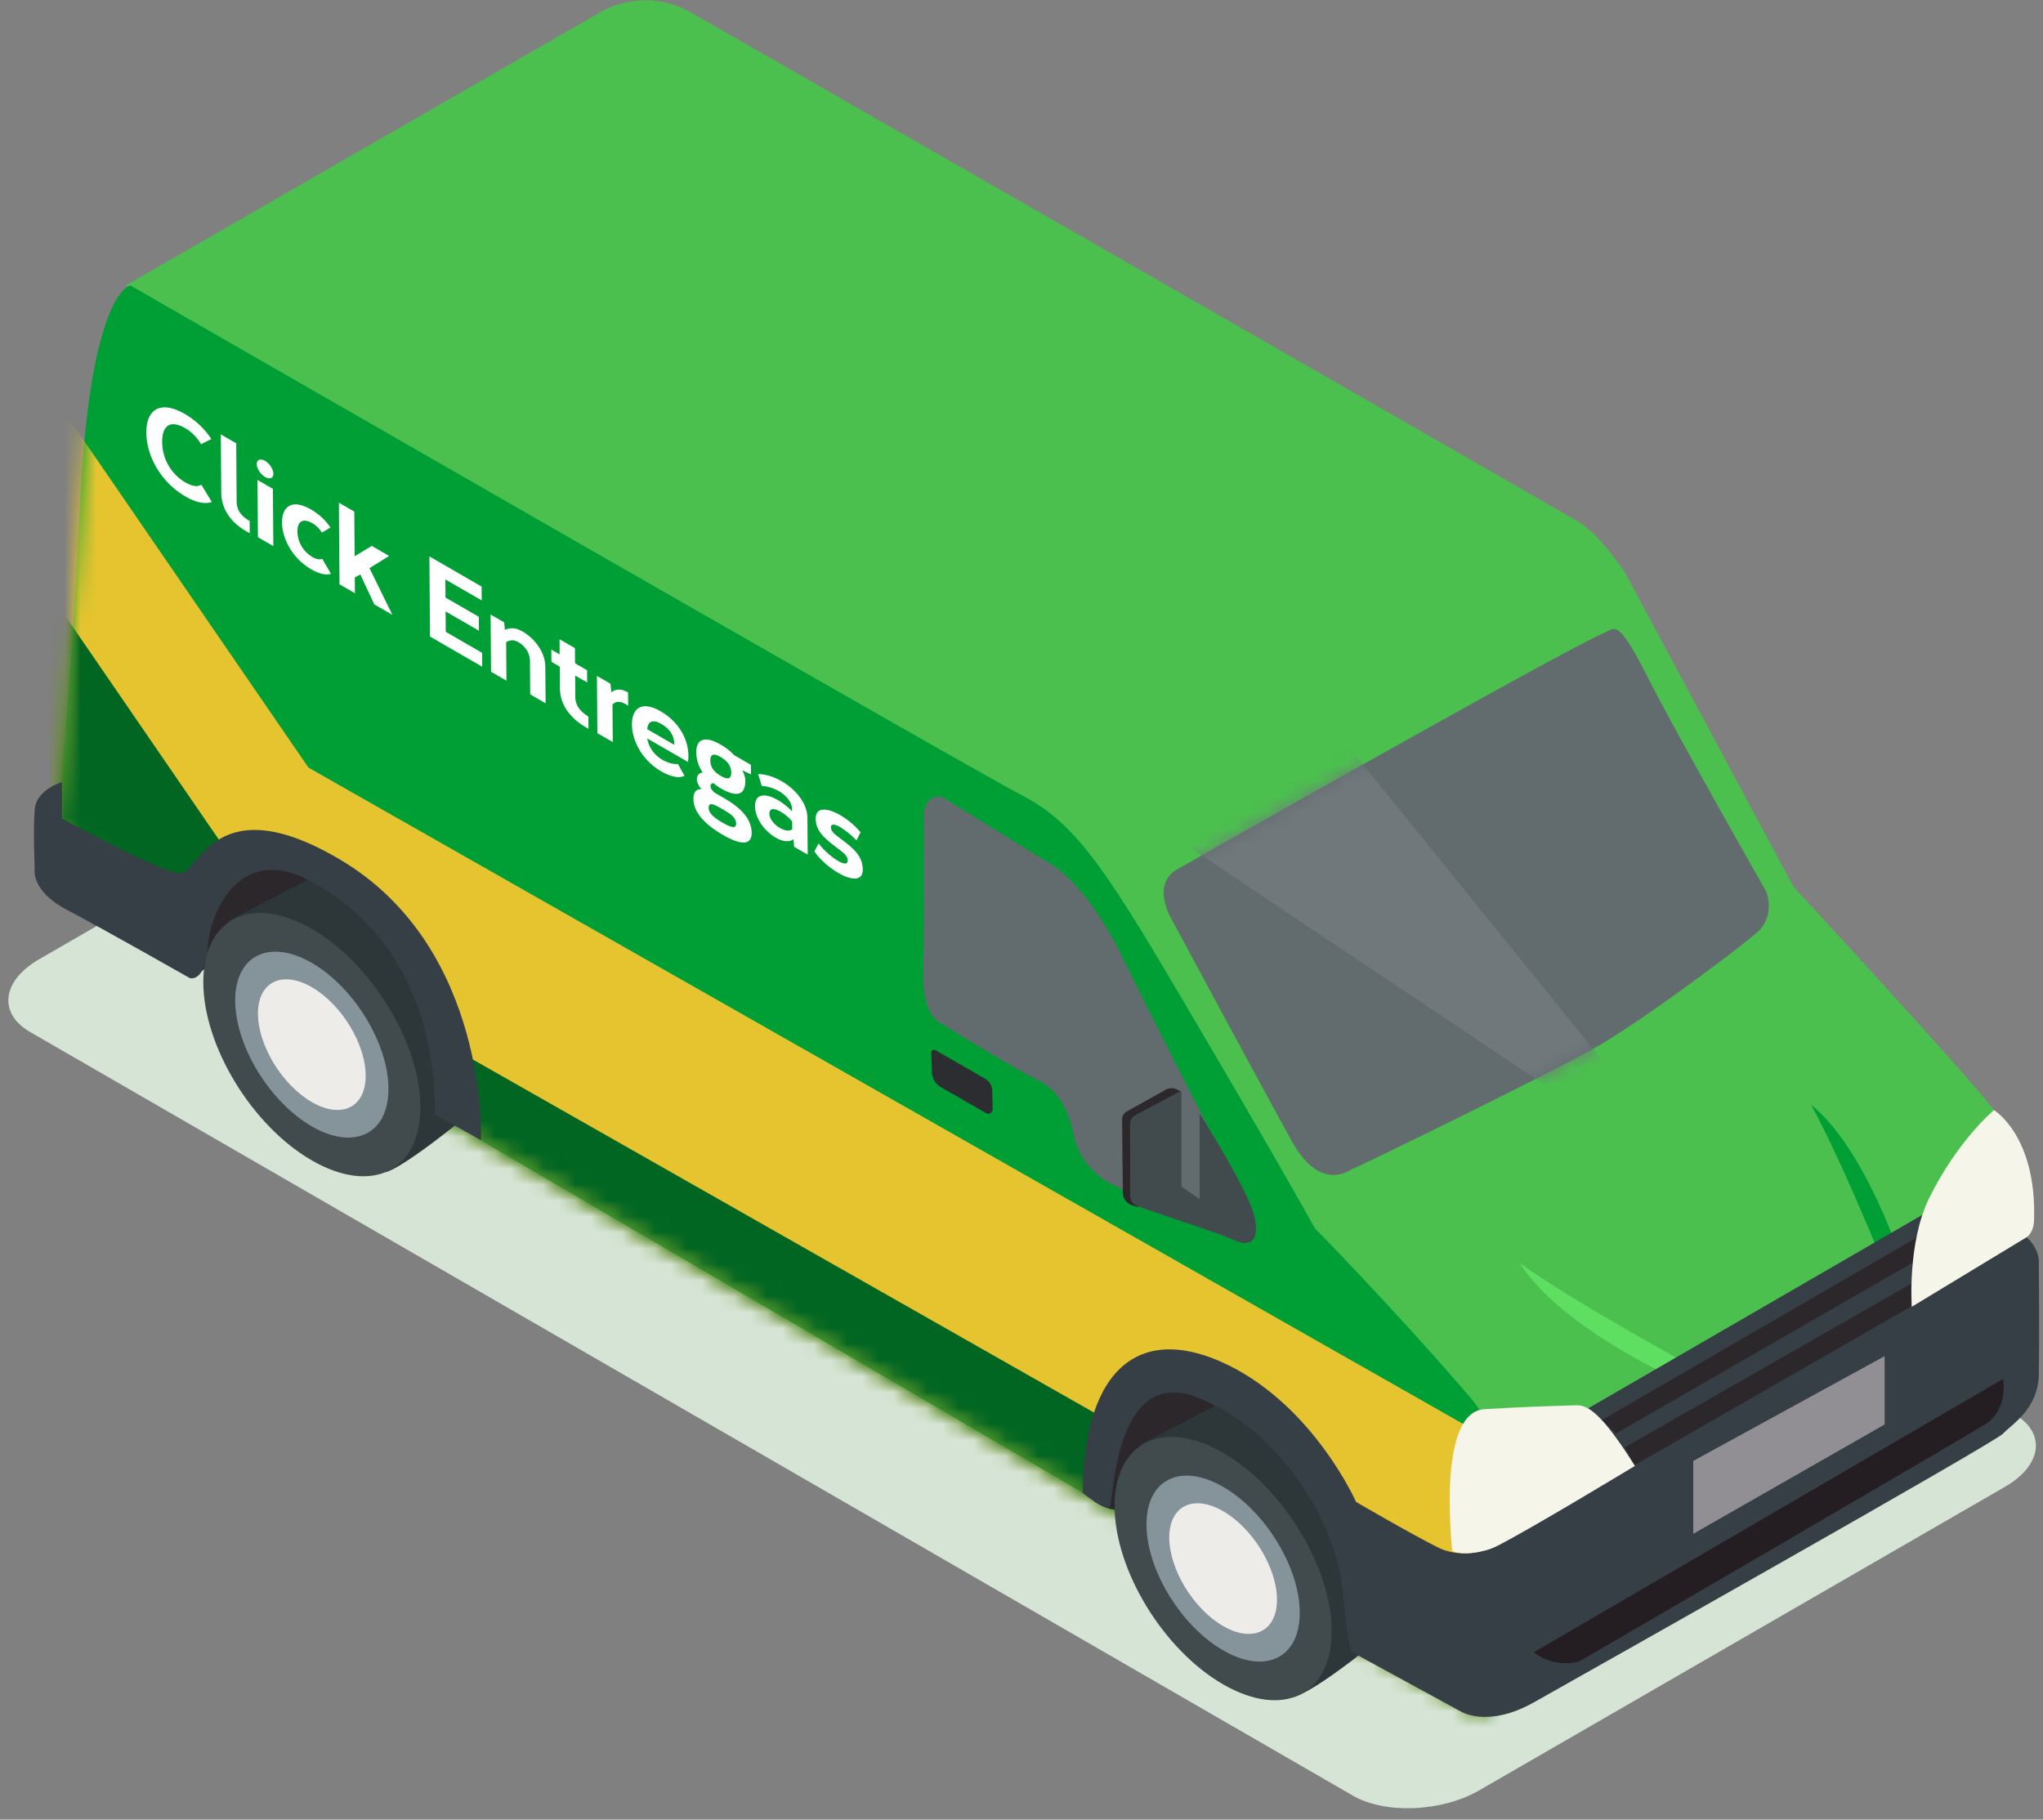 <svg xmlns="http://www.w3.org/2000/svg" xmlns:xlink="http://www.w3.org/1999/xlink" width="128" height="114" viewBox="0 0 128 114">
    <rect x="0" y="0" width="128" height="114" fill="#808080" stroke="none"/>
    <defs>
        <path id="a" d="M24.335 52.411l40.08 23.469 25.009 13.976s4.093-14.28-.857-20.033c-4.948-5.752-9.706-10.561-9.706-10.561s-2.026-3.671-7.422-12.845c-5.396-9.174-7.36-12.44-10.895-14.272C57.01 30.314 4.637.175 4.637.175s-2.485.32-3.14 13.416C.84 26.687.069 34.143.069 34.143l24.266 18.268z"/>
        <path id="c" d="M.926 15.019S25.372 1.125 27.76.176c.534-.276.777-.693 2.569 2.854 1.792 3.548 7.422 13.416 7.422 13.416s.633 1.508-.57 2.569c-1.204 1.06-7.121 5.48-9.992 7.136-2.871 1.656-15.54 7.83-15.416 7.707.124-.123-1.852 1.626-3.711-1.713C6.204 28.805.64 18.444.64 18.444s-1.609-2.427.286-3.425z"/>
    </defs>
    <g fill="none" fill-rule="evenodd">
        <path fill="#D5E4D4" d="M125.622 93.146c2.336-1.349 2.59-3.392.567-4.56L43.31 40.742c-2.023-1.168-5.562-1.02-7.899.328L2.455 60.095c-2.337 1.348-2.59 3.392-.567 4.56l82.878 47.843c2.024 1.168 5.563 1.022 7.9-.327l32.956-19.025z"/>
        <path fill="#4BC04E" d="M127.213 77.085s-.438-5.135-2.284-7.537c-1.845-2.402-12.56-13.987-12.56-13.987l-10.564-19.695s-1.55-2.35-2.854-3.14C97.822 32.044 54.899 7.438 43.294.786a5.746 5.746 0 0 0-5.727.005L7.883 17.883l56.478 33.111s3.545 1.672 9.732 13.13c6.187 11.459 5.812 12.878 17.15 23.977.865 2.885 1.427 4.282 1.427 4.282l.571 3.71 33.972-19.008z"/>
        <path fill="#009F35" d="M27.867 70.119l40.08 23.468 25.009 13.977s4.092-14.28-.857-20.034c-4.949-5.752-9.706-10.56-9.706-10.56s-2.026-3.672-7.422-12.846c-5.397-9.173-7.36-12.44-10.895-14.271-3.535-1.832-55.907-31.97-55.907-31.97s-2.485.32-3.14 13.416C4.373 44.395 3.6 51.851 3.6 51.851l24.266 18.268z"/>
        <g transform="translate(3.532 17.708)">
            <mask id="b" fill="#fff">
                <use xlink:href="#a"/>
            </mask>
            <path fill="#E6C430" d="M-1.608 5.04l17.401 25.342L92.533 74 88.938 94.77-9.082 46.32l5.509-39.66z" mask="url(#b)"/>
            <path fill="#062" d="M-1.894 17.31l17.401 25.343 76.74 43.616-3.596 20.772L-9.368 58.59l5.508-39.66z" mask="url(#b)"/>
        </g>
        <path fill="#2C272B" d="M12.451 60.985s.129-9.902 7.708-5.63c-5.211 3.628-7.708 5.63-7.708 5.63zM68.566 94.07s.777-10.366 8.076-5.73c-3.535 2.773-5.488 5.242-6.502 6.122-.425.369-1.574-.393-1.574-.393z"/>
        <path fill="#2D3739" d="M71.26 90.596l5.372-2.78s11.268 3.488 9.472 15.12c-4.274 3.44-5.129 3.392-5.129 3.392s5.28-3.569-.397-11.578c-4.193-5.914-9.319-4.154-9.319-4.154z"/>
        <path fill="#414B4E" d="M76.632 91.02c3.753 2.166 6.8 7.175 6.8 11.178 0 4.003-3.047 5.493-6.8 3.327-3.753-2.167-6.8-7.176-6.8-11.178 0-4.003 3.047-5.494 6.8-3.327z"/>
        <path fill="#85939A" d="M76.632 93.15c2.65 1.53 4.802 5.068 4.802 7.894 0 2.827-2.152 3.88-4.802 2.35-2.65-1.53-4.802-5.067-4.802-7.894 0-2.826 2.152-3.88 4.802-2.35z"/>
        <path fill="#EDECE8" d="M76.632 94.673c1.863 1.075 3.375 3.56 3.375 5.547 0 1.986-1.512 2.726-3.375 1.651-1.862-1.075-3.374-3.56-3.374-5.547 0-1.986 1.512-2.726 3.374-1.65z"/>
        <path fill="#2D3739" d="M14.164 57.77l5.373-2.78s11.267 3.488 9.472 15.12c-4.275 3.44-4.895 3.327-4.895 3.327s5.046-3.503-.632-11.512c-4.193-5.914-9.318-4.155-9.318-4.155z"/>
        <path fill="#414B4E" d="M19.537 58.194c3.753 2.167 6.8 7.175 6.8 11.178 0 4.003-3.047 5.494-6.8 3.327-3.753-2.166-6.8-7.175-6.8-11.178 0-4.003 3.047-5.494 6.8-3.327z"/>
        <path fill="#85939A" d="M19.537 60.325c2.65 1.53 4.802 5.067 4.802 7.894 0 2.826-2.152 3.879-4.802 2.349-2.65-1.53-4.802-5.067-4.802-7.893 0-2.827 2.151-3.88 4.802-2.35z"/>
        <path fill="#EDECE8" d="M19.537 61.848c1.862 1.075 3.374 3.56 3.374 5.547 0 1.986-1.512 2.726-3.374 1.65-1.863-1.075-3.375-3.56-3.375-5.546 0-1.987 1.512-2.726 3.375-1.651z"/>
        <path fill="#363F46" d="M27.252 69.216l-.031.586 2.915 1.627s.517-12.048-8.835-17.58c-7.786-4.606-8.86.82-9.992.856-1.132.036-7.422-3.425-7.422-3.425v-2.284s-1.61.466-1.713 1.713c-.104 1.246 0 3.71 0 3.71s-.274 1.378 1.998 2.57c2.272 1.191 7.708 4.281 7.708 4.281s.958.365 1.142-1.998c.184-2.363 2.1-6.144 5.995-4.282 3.894 1.863 7.996 6.064 8.235 14.226z"/>
        <path fill="#5EDF62" d="M104.839 86.31s-7.118-3.2-9.613-7.169c3.992 2.815 10.175 6.065 10.282 6.218.107.153-.67.95-.67.95z"/>
        <path fill="#009F35" d="M119.16 79.06s-2.257-7.086-5.692-9.849c2.213 4.075 4.611 10.277 4.742 10.394.132.116.95-.544.95-.544z"/>
        <path fill="#363F46" d="M67.834 93.525s1.481 1.231 1.712.856c.231-.375.267-8.804 5.425-6.85 5.157 1.953 8.693 7.781 9.135 11.988.442 4.207.57 3.971.57 3.971l6.852 3.736s1.672 1.058 4.568-.571c2.895-1.63 28.903-16.28 29.404-16.841.501-.561 2.196-1.496 2.237-3.71.042-2.215 0-7.137 0-7.137s-.004-.983-1.095-1.712c-.533.825-33.115 19.695-33.115 19.695s-1.77.822-3.426 0c-1.655-.822-5.139-2.854-5.139-2.854s-2.616-5.916-7.993-8.564c-5.377-2.647-9.065-.026-9.135 7.993"/>
        <path fill="#918F94" d="M118.078 84.962v4.281l-11.99 6.85v-4.566z"/>
        <path fill="#363F46" d="M99.236 88.387l21.696-12.56-.285 5.71-18.842 10.905z"/>
        <path fill="#241E22" d="M96.096 103.515L125.5 86.39s.355 1.922-1.142 2.854c-1.497.933-25.407 14.843-25.407 14.843s-1.504.485-2.855-.57z"/>
        <path fill="#2C272B" d="M102.376 91.812l17.415-9.99v-1.427L101.805 90.67zM100.378 88.958l.856.856 18.842-10.847V77.54z"/>
        <path fill="#F6F5E9" d="M124.93 69.548s2.681 1.604 2.51 6.898c-.029.864-.513 1.094-.513 1.094l-7.149 4.33s-.288-4.019 1.097-6.821c1.796-3.638 4.054-5.501 4.054-5.501zM102.432 91.838s-6.621 4.01-8.684 5.043c-.767.384-2.18.6-2.764.272-.084-.972-.85-8.694 2.018-8.868 2.847-.172 4.285-.197 5.75-.244.685-.022 1.537.383 3.68 3.797z"/>
        <path fill="#626B6E" d="M73.829 54.42s24.446-13.894 26.835-14.843c.534-.277.777-.693 2.569 2.854 1.792 3.548 7.422 13.416 7.422 13.416s.633 1.508-.57 2.569c-1.204 1.06-7.121 5.48-9.992 7.136-2.871 1.656-15.54 7.83-15.416 7.707.124-.123-1.852 1.626-3.711-1.713-1.86-3.34-7.423-13.701-7.423-13.701s-1.609-2.427.286-3.425z"/>
        <g transform="translate(72.903 39.4)">
            <mask id="d" fill="#fff">
                <use xlink:href="#c"/>
            </mask>
            <path fill="#70787B" d="M-1.618 11.516l30.237 20.222.146-3.128L9.895 5.288z" mask="url(#d)"/>
        </g>
        <path fill="#626B6E" d="M59.02 49.924l6.815 4.21s2.234 1.17 4.568 5.994c2.334 4.825 7.503 14.725 7.503 14.725s.99 1.687.488 2.79c-.335.734-5.734-1.915-8.8-3.491a4.471 4.471 0 0 1-2.325-3.042c-.254-1.254-.848-2.758-2.155-3.397-1.78-.869-6.13-3.589-6.13-3.589s-1.207-.405-1.142-3.14c.064-2.733.035-9.918.035-9.918s0-1.32 1.142-1.142z"/>
        <path fill="#2C272B" d="M71.292 75.63l-.38-.128a.822.822 0 0 1-.561-.77l-.05-4.595a.57.57 0 0 1 .293-.504l2.443-1.362a.751.751 0 0 1 .681-.025l.269.125-2.83 1.53a.584.584 0 0 0-.305.564l.44 5.164z"/>
        <path fill="#414B4E" d="M75.161 69.761s3.14 4.935 3.462 6.565c.272 1.375-.261 1.785-1.178 1.427-.917-.358-2.284-1.141-2.284-1.141V69.76z"/>
        <path fill="#414B4E" d="M76.88 76.326l.285 1.257-5.871-2a.713.713 0 0 1-.483-.674l-.009-4.509a.6.6 0 0 1 .319-.53l2.814-1.492a.057.057 0 0 1 .057.002c.017.01.027.029.027.049v5.9l2.86 1.997z"/>
        <path fill="#2C2D31" d="M58.613 65.795a.179.179 0 0 0-.268.16l.043 1.214c.014.392.229.749.569.945l2.82 1.623a.279.279 0 0 0 .419-.25l-.029-1.164a.872.872 0 0 0-.436-.734l-3.118-1.794z"/>
        <path fill="#FFF" d="M13.24 27.505l-.646.327a2.67 2.67 0 0 0-1.001-1.012c-.909-.525-1.438-.18-1.43.87a2.931 2.931 0 0 0 1.456 2.536c.428.247.764.289.994.139l.657 1.08c-.396.151-.95.062-1.644-.338-1.558-.9-2.446-2.546-2.457-3.991-.011-1.446.86-2.077 2.417-1.178a4.94 4.94 0 0 1 1.654 1.567zm1.56.266l.027 3.643c.002.274.075.507.211.707.14.202.344.37.604.515l.006.769c-.51-.264-.948-.598-1.262-1.014a2.526 2.526 0 0 1-.523-1.534l-.028-3.643.964.557zm1.804 1.101c.287.166.521.526.523.806.002.28-.228.372-.515.206-.287-.166-.522-.527-.524-.806-.002-.28.229-.372.516-.206zm.494 1.753l.027 3.587-.965-.557-.027-3.587.965.557zm3.604 2.424l-.535.32a1.607 1.607 0 0 0-.607-.594c-.56-.323-.929-.138-.924.524.005.672.39 1.281.94 1.599.234.135.47.192.615.107l.544.942c-.291.104-.726.014-1.22-.271-1.179-.68-1.836-1.907-1.844-2.934-.007-1.017.625-1.51 1.815-.823.524.302.943.712 1.216 1.13zm1.495-.999l.021 2.802 1.073-.652 1.09.63-1.23.765 1.433 2.923-1.13-.652-.88-1.875-.345.185.007.987-.965-.557-.039-5.113.965.557zm7.978 4.697l.007.87-2.278-1.315.009 1.135L30 38.642l.006.871-2.087-1.205.01 1.275 2.277 1.315.007.87-3.272-1.888-.038-5.022 3.271 1.889zm3.991 5.012l.018 2.302-.965-.557-.016-2.086c-.004-.555-.34-.962-.711-1.176-.243-.14-.455-.19-.78-.015l.019 2.417-.965-.557-.028-3.587.85.491.044.467c.326-.127.642-.164 1.116.11.673.388 1.41 1.227 1.418 2.191zm1.855-1.154l.008.95.754.435.005.766-.753-.436.01 1.351c.002.26.08.484.215.68.143.207.351.383.603.538l.006.77c-.5-.273-.941-.614-1.26-1.035a2.48 2.48 0 0 1-.529-1.51l-.01-1.35-.522-.302-.006-.766.522.301-.007-.949.964.557zm3.293 2.756l.036.02.005.825-.179-.103c-.238-.138-.543-.22-.802.029l.018 2.358-.965-.557-.028-3.587.85.49.051.538c.255-.2.585-.253 1.014-.013zm3.818 3.99a2.18 2.18 0 0 1-.03.384l-2.549-1.471c.089.536.414 1.003.872 1.287.342.222.73.334 1.05.313l.413.744c-.335.155-.827.081-1.457-.282-1.184-.684-1.828-1.899-1.836-2.93-.007-1.021.608-1.518 1.793-.834 1.138.657 1.736 1.74 1.744 2.789zm-2.575-1.703l-.002.038 1.69.975a1.172 1.172 0 0 0-.012-.217c-.054-.469-.348-.827-.813-1.095-.543-.314-.825-.125-.863.299zm4.592.999c.316.182.603.404.84.658l1.06.612.004.598-.554-.262c.12.2.193.426.195.654.007.982-.61 1.017-1.524.49a2.854 2.854 0 0 1-.463-.332c-.155.01-.213.109-.186.24.025.12.12.254.283.373l.457.264c.754.428 1.824 1.138 1.833 2.228.007.973-.984.614-1.815.126-.831-.473-1.825-1.26-1.833-2.232-.004-.482.209-.636.513-.624a1.112 1.112 0 0 1-.284-.494c-.057-.28.06-.502.35-.557a2.206 2.206 0 0 1-.4-1.254c-.007-.93.639-1 1.524-.488zm.006.785c-.418-.242-.654-.207-.65.211.002.425.228.72.659.968.43.248.654.205.65-.211-.003-.418-.241-.727-.66-.968zm.102 3.259c-.597-.353-.858-.438-.855-.076.002.324.32.609.862.92.541.314.859.397.856.073-.003-.363-.265-.58-.863-.917zm5.331.557l.018 2.294-.85-.49-.045-.467c-.264.18-.629.145-1.023-.06-.679-.343-1.377-1.186-1.383-2.013-.007-.826.671-.803 1.374-.42.333.182.674.45.946.74l-.002-.163c-.016-.457-.416-.877-.844-1.117-.374-.207-.792-.31-1.048-.309l-.232-.746c.432-.001.972.156 1.481.45.834.482 1.601 1.346 1.608 2.301zm-1.676-.394c-.377-.216-.71-.252-.707.116.003.363.346.738.717.931.266.141.52.19.714.059l-.004-.499a2.733 2.733 0 0 0-.72-.607zm5.006 1.293l-.259.505a5.075 5.075 0 0 0-1.016-.832c-.321-.187-.586-.233-.584.009.001.233.2.402.442.588.853.648 1.546 1.118 1.553 2.065.006.769-.778.654-1.543.2-.552-.319-1.148-.838-1.487-1.344l.264-.498c.222.31.728.806 1.217 1.092.352.206.608.249.606-.028-.003-.3-.28-.488-.592-.728-.848-.64-1.406-1.081-1.412-1.89-.006-.754.743-.672 1.53-.22.462.264.937.656 1.28 1.081z"/>
    </g>
</svg>
